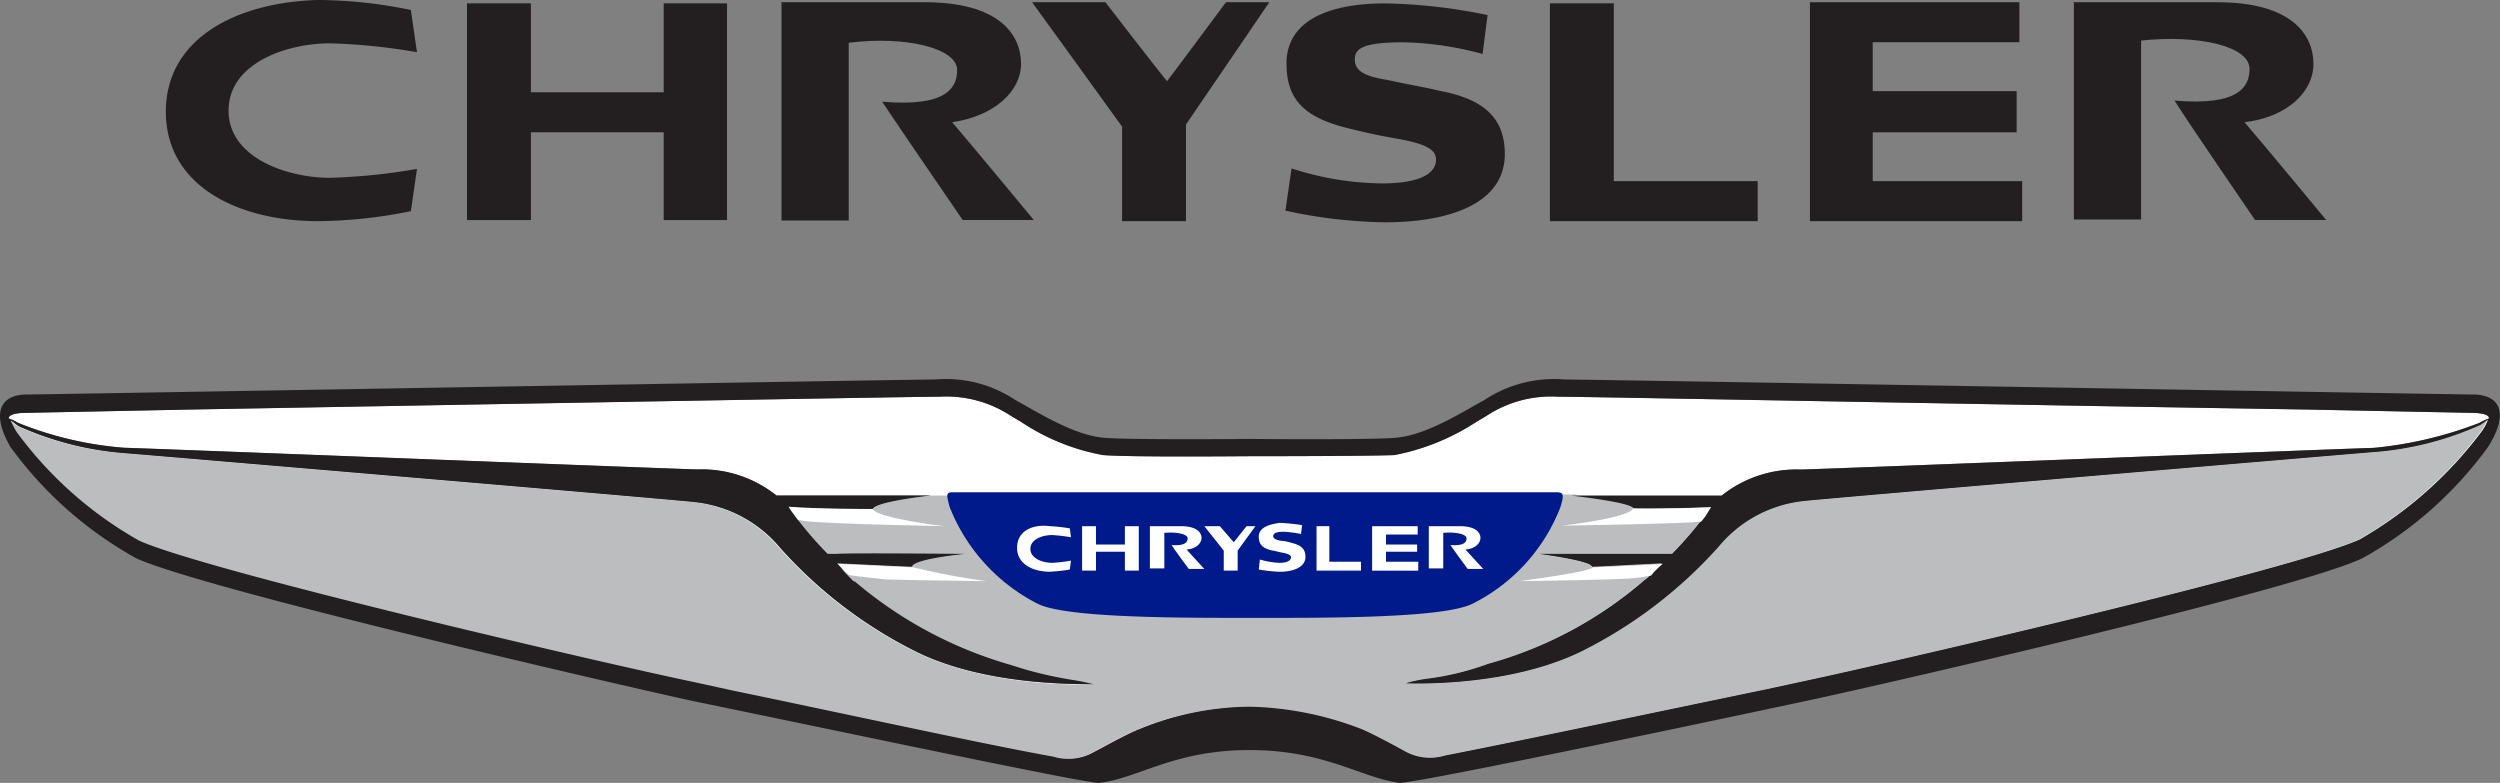 <svg id="_5d0de79b5d5541561192347" data-name="5d0de79b5d5541561192347" xmlns="http://www.w3.org/2000/svg" xmlns:xlink="http://www.w3.org/1999/xlink" width="138.363" height="43.329" viewBox="0 0 138.363 43.329">
  <rect x="0" y="0" width="138.363" height="43.329" fill="#808080" stroke="none"/>
  <defs>
    <linearGradient id="linear-gradient" x1="0.5" y1="32.634" x2="0.5" y2="31.633" gradientUnits="objectBoundingBox">
      <stop offset="0" stop-color="#000643"/>
      <stop offset="0.214" stop-color="#000747"/>
      <stop offset="0.224" stop-color="#00084a"/>
      <stop offset="0.349" stop-color="#001066"/>
      <stop offset="0.473" stop-color="#00157b"/>
      <stop offset="0.596" stop-color="#001987"/>
      <stop offset="0.716" stop-color="#001a8b"/>
    </linearGradient>
  </defs>
  <g id="Group_2975" data-name="Group 2975">
    <g id="Group_2972" data-name="Group 2972" transform="translate(9.179)">
      <g id="Group_2966" data-name="Group 2966" transform="translate(47.941 0.123)">
        <path id="Path_246" data-name="Path 246" d="M198.931,144.6s-4.582,6.734-4.613,6.765v5.351h-3.536v-5.228c-.031-.061-4.982-6.888-4.982-6.888h4.059s3.321,4.305,3.413,4.367c.061-.062,3.26-4.367,3.26-4.367Z" transform="translate(-185.8 -144.6)" fill="#231f20"/>
      </g>
      <g id="Group_2967" data-name="Group 2967" transform="translate(76.601 0.185)">
        <path id="Path_247" data-name="Path 247" d="M279,144.8h3.536v9.84H290.5v2.214H279Z" transform="translate(-279 -144.8)" fill="#231f20"/>
      </g>
      <g id="Group_2968" data-name="Group 2968" transform="translate(90.992 0.123)">
        <path id="Path_248" data-name="Path 248" d="M325.8,144.6h11.593v2.214h-8.118v2.706h7.965V151.8h-7.965V154.5h8.272v2.214H325.8Z" transform="translate(-325.8 -144.6)" fill="#231f20"/>
      </g>
      <g id="Group_2969" data-name="Group 2969" transform="translate(16.667 0.185)">
        <path id="Path_249" data-name="Path 249" d="M84.1,144.8v11.993h3.536v-4.859h7.35v4.859h3.506V144.8H94.986v4.92h-7.35V144.8Z" transform="translate(-84.1 -144.8)" fill="#231f20"/>
      </g>
      <g id="Group_2970" data-name="Group 2970" transform="translate(34.011 0.092)">
        <path id="Path_250" data-name="Path 250" d="M140.5,144.531h8c4.059,0,5.32,1.753,5.32,3.413,0,1.507-1.476,2.891-3.813,3.229.984,1.138,4.52,5.412,4.52,5.412h-3.936s-3.629-5.289-4.459-6.55c3.567.307,4.151-.769,4.151-1.753,0-1.2-2.829-1.907-6-1.507v9.84h-3.721V144.5l-.061.031Z" transform="translate(-140.5 -144.5)" fill="#231f20"/>
      </g>
      <g id="Group_2971" data-name="Group 2971" transform="translate(105.538 0.092)">
        <path id="Path_251" data-name="Path 251" d="M373.1,144.531h8c4.059,0,5.32,1.753,5.32,3.413,0,1.568-1.476,2.952-3.813,3.229.984,1.138,4.52,5.412,4.52,5.412h-3.936s-3.629-5.289-4.459-6.611c3.567.308,4.151-.769,4.151-1.753,0-1.261-2.829-1.907-6-1.568v9.9h-3.721V144.5l-.061.031Z" transform="translate(-373.1 -144.5)" fill="#231f20"/>
      </g>
      <path id="Path_252" data-name="Path 252" d="M231.462,148.152c0,2.03,1.046,3.014,3.567,3.6.523.123,1.2.308,2.645.554,1.261.246,2.06.492,2.06,1.138,0,.369-.184,1.322-3.014,1.322a16.7,16.7,0,0,1-4.982-.83l-.338,2.337a27.4,27.4,0,0,0,5.5.646c3.413,0,6.642-.953,6.642-3.782,0-1.968-1.138-3.014-3.506-3.475-1.046-.246-2.153-.431-2.952-.615-1.138-.184-1.845-.431-1.845-1.138,0-.615.461-.953,2.706-.953a18.018,18.018,0,0,1,4.367.646l.277-2.153a30.133,30.133,0,0,0-5.689-.646c-2.183,0-5.443.492-5.443,3.352" transform="translate(-169.437 -144.615)" fill="#231f20"/>
      <path id="Path_253" data-name="Path 253" d="M29.9,150.381c0,4.09,3.967,6.058,8.426,6.058a26.248,26.248,0,0,0,5.135-.554l.338-2.337a33.1,33.1,0,0,1-4.828.492c-2.306,0-5.6-1.076-5.6-3.721s3.26-3.721,5.6-3.721a33.094,33.094,0,0,1,4.828.492l-.338-2.337a25.913,25.913,0,0,0-5.135-.554c-4.459.123-8.426,2.091-8.426,6.181" transform="translate(-29.9 -144.2)" fill="#231f20"/>
    </g>
    <g id="Group_2974" data-name="Group 2974" transform="translate(0 21.002)">
      <path id="Path_254" data-name="Path 254" d="M91.516,221.781c.554,0,2.737,0,4.305-.061-.031.061-.092.123-.123.185a20.7,20.7,0,0,1-2.03,2.4h-7.35s2.86.369,2.921.707c.4,0,2.429-.123,3.875-.185a7.271,7.271,0,0,1-.738.707c1.322-1.322-.584.646-.154.184a.815.815,0,0,1,.154-.184l-.185.184a22.245,22.245,0,0,1-8.7,4.674,15.283,15.283,0,0,1-3.444.83,8.49,8.49,0,0,0-1.138.246c.215,0,5.6.246,9.717-1.753a25.335,25.335,0,0,0,7.626-5.812,7.065,7.065,0,0,1,4.7-2.522c.984-.123,31.428-2.706,31.489-2.706a17.574,17.574,0,0,0,5.966-1.507,5.22,5.22,0,0,0,.431-.308,2.636,2.636,0,0,1-.338.646,22.251,22.251,0,0,1-6.765,6c-3.721,1.691-26.569,6.95-30.628,7.811l-2.276.492c-6.089,1.261-13.807,2.891-17.743,3.659a2.832,2.832,0,0,1-2.214-.246c-.338-.184-1.845-1.015-2.491-1.261a18.163,18.163,0,0,0-6.119-1.2,16.334,16.334,0,0,0-6.119,1.261c-.646.246-2.122,1.076-2.491,1.261a2.831,2.831,0,0,1-2.214.246c-3.936-.707-11.655-2.4-17.743-3.659l-2.245-.492c-4.059-.83-26.907-6.119-30.628-7.811a21.475,21.475,0,0,1-6.765-6,4.531,4.531,0,0,1-.338-.646c.123.061.246.185.431.308a17.574,17.574,0,0,0,5.966,1.507c.062,0,30.536,2.583,31.489,2.706a7.136,7.136,0,0,1,4.7,2.522,25,25,0,0,0,7.657,5.812c4.121,1.968,9.5,1.691,9.717,1.753a10.54,10.54,0,0,0-1.169-.246,21.564,21.564,0,0,1-3.444-.83,23.1,23.1,0,0,1-8.7-4.674l-.185-.185.185.185c.369.492-1.507-1.507-.185-.185-.185-.185-.431-.43-.738-.769,1.507.061,3.752.185,4.151.185.062-.431,2.921-.707,2.921-.707s-6.519-.061-7.134,0h-.461a20.7,20.7,0,0,1-2.03-2.4c-.031-.061-.092-.123-.123-.185,1.63.123,4.059.123,4.643.123.062-.431,3.229-.769,3.229-.769H44.1a6.636,6.636,0,0,0-4.367-1.445c-.677,0-28.014-1.076-31.766-1.2a19.749,19.749,0,0,1-5.843-1.384A2.61,2.61,0,0,0,1.6,216.8c0-.185.338-.307.984-.307l9.1-.185c13.93-.246,39.915-.707,41.114-.707h.277a6.5,6.5,0,0,1,4.028,1.076l.523.307a12.054,12.054,0,0,0,4.551,1.845c1.63.123,7.78.061,8.057.061.246,0,6.458,0,8.057-.061a12.575,12.575,0,0,0,4.551-1.845l.523-.307A6.5,6.5,0,0,1,87.4,215.6h.277c1.169,0,27.153.492,41.114.707l9.1.185c.646,0,1.015.123.984.307a3.741,3.741,0,0,0-.523.246,21.9,21.9,0,0,1-5.843,1.384c-3.752.123-31.089,1.2-31.735,1.2a6.636,6.636,0,0,0-4.367,1.445H88.1s3.352.369,3.413.707" transform="translate(-1.123 -214.646)" fill="#fff"/>
      <path id="Path_255" data-name="Path 255" d="M88.395,223.851s3.2.369,3.229.769c.554,0,2.737,0,4.305-.061-.031.061-.092.123-.123.185a20.7,20.7,0,0,1-2.03,2.4h-7.35s2.86.369,2.921.707c.4,0,2.429-.123,3.875-.185a7.272,7.272,0,0,1-.738.707c1.322-1.322-.584.646-.154.185a.815.815,0,0,1,.154-.185l-.185.185a22.245,22.245,0,0,1-8.7,4.674,15.283,15.283,0,0,1-3.444.83,10.541,10.541,0,0,0-1.169.246c.215,0,5.6.246,9.717-1.753a25.334,25.334,0,0,0,7.626-5.812,7.065,7.065,0,0,1,4.7-2.522c.984-.123,31.428-2.706,31.489-2.706a17.574,17.574,0,0,0,5.966-1.507,5.217,5.217,0,0,0,.431-.308,2.637,2.637,0,0,1-.338.646,22.251,22.251,0,0,1-6.765,6c-3.721,1.691-26.569,6.95-30.628,7.811l-2.276.492c-6.089,1.261-13.807,2.891-17.743,3.659a2.832,2.832,0,0,1-2.214-.246c-.338-.185-1.845-1.015-2.491-1.261a18.163,18.163,0,0,0-6.119-1.2,16.335,16.335,0,0,0-6.119,1.261c-.646.246-2.122,1.076-2.491,1.261a2.831,2.831,0,0,1-2.214.246c-3.936-.707-11.655-2.4-17.743-3.659l-2.245-.492c-4.059-.83-26.907-6.119-30.628-7.811a21.475,21.475,0,0,1-6.765-6,4.531,4.531,0,0,1-.338-.646c.123.062.246.184.431.307A17.574,17.574,0,0,0,8.2,221.576c.062,0,30.536,2.583,31.489,2.706a7.135,7.135,0,0,1,4.7,2.522,25,25,0,0,0,7.657,5.812c4.121,1.968,9.5,1.753,9.717,1.753a10.541,10.541,0,0,0-1.169-.246,21.562,21.562,0,0,1-3.444-.83,23.094,23.094,0,0,1-8.7-4.674l-.185-.185.185.185c.369.492-1.507-1.507-.185-.185-.185-.184-.431-.43-.738-.769,1.507.061,3.752.184,4.151.184.062-.431,2.921-.707,2.921-.707s-6.519-.061-7.134,0H47a20.7,20.7,0,0,1-2.03-2.4c-.031-.061-.092-.123-.123-.185,1.63.123,4.059.123,4.643.123.061-.431,3.229-.769,3.229-.769" transform="translate(-1.262 -217.485)" fill="#bbbdbf"/>
      <g id="Group_2973" data-name="Group 2973">
        <path id="Path_256" data-name="Path 256" d="M136.907,213.329c-.953,0-48.587-.83-50.247-.83a6.958,6.958,0,0,0-4.459,1.138c-1.2.646-3.229,1.968-4.951,2.091-1.63.123-8.026.061-8.026.061s-6.427.061-8.026-.061c-1.722-.123-3.752-1.445-4.951-2.091a6.918,6.918,0,0,0-4.459-1.138c-1.63,0-49.294.83-50.247.83-1.415,0-2.03.953-.923,2.891A21.414,21.414,0,0,0,7.6,222.4c3.721,1.691,26.477,6.95,30.69,7.872,9.256,1.907,21.987,4.613,22.6,4.551,2.153-.246,4.121-1.814,8.3-1.814s6.119,1.507,8.3,1.814c.646.061,13.377-2.583,22.6-4.551,4.182-.892,26.969-6.119,30.69-7.872a21.414,21.414,0,0,0,6.98-6.181c1.2-1.907.615-2.891-.861-2.891m-46.465,6.3c.554,0,2.737,0,4.305-.062-.031.062-.092.123-.123.185a20.7,20.7,0,0,1-2.03,2.4h-7.35s2.86.369,2.921.707c.4,0,2.429-.123,3.875-.185a7.277,7.277,0,0,1-.738.707c1.322-1.322-.584.646-.154.184a.815.815,0,0,1,.154-.184l-.185.184a22.245,22.245,0,0,1-8.7,4.674,15.284,15.284,0,0,1-3.444.83,8.49,8.49,0,0,0-1.138.246c.215,0,5.6.246,9.717-1.753a25.335,25.335,0,0,0,7.626-5.812,7.065,7.065,0,0,1,4.7-2.522c.984-.123,31.428-2.706,31.489-2.706a17.574,17.574,0,0,0,5.966-1.507,5.213,5.213,0,0,0,.431-.307,2.636,2.636,0,0,1-.338.646,22.251,22.251,0,0,1-6.765,6c-3.721,1.691-26.569,6.95-30.628,7.811l-2.276.492c-6.089,1.261-13.807,2.891-17.743,3.659a2.832,2.832,0,0,1-2.214-.246c-.338-.185-1.845-1.015-2.491-1.261a18.163,18.163,0,0,0-6.119-1.2,16.335,16.335,0,0,0-6.119,1.261c-.646.246-2.122,1.076-2.491,1.261a2.831,2.831,0,0,1-2.214.246c-3.936-.707-11.655-2.4-17.743-3.659l-2.245-.492c-4.059-.83-26.907-6.119-30.628-7.811a21.474,21.474,0,0,1-6.765-6,4.53,4.53,0,0,1-.338-.646c.123.062.246.185.431.308a17.574,17.574,0,0,0,5.966,1.507c.062,0,30.536,2.583,31.489,2.706a7.135,7.135,0,0,1,4.7,2.522,25,25,0,0,0,7.657,5.812c4.121,1.968,9.5,1.691,9.717,1.753a10.541,10.541,0,0,0-1.169-.246A21.563,21.563,0,0,1,56,228.3a23.1,23.1,0,0,1-8.7-4.674l-.185-.185.185.185c.369.492-1.507-1.507-.185-.185-.185-.185-.431-.431-.738-.769,1.507.061,3.752.185,4.151.185.062-.431,2.921-.707,2.921-.707s-6.519-.062-7.134,0h-.461a20.7,20.7,0,0,1-2.03-2.4c-.031-.061-.092-.123-.123-.185,1.63.123,4.059.123,4.643.123.062-.431,3.229-.769,3.229-.769H43.024a6.636,6.636,0,0,0-4.367-1.445c-.677,0-28.014-1.076-31.766-1.2A19.749,19.749,0,0,1,1.049,214.9a2.609,2.609,0,0,0-.523-.246c0-.185.338-.308.984-.308l9.1-.184c13.93-.246,39.915-.707,41.114-.707H52a6.5,6.5,0,0,1,4.028,1.076l.523.308a12.054,12.054,0,0,0,4.551,1.845c1.63.123,7.78.062,8.057.062.246,0,6.458,0,8.057-.062a12.575,12.575,0,0,0,4.551-1.845l.523-.308a6.5,6.5,0,0,1,4.028-1.076H86.6c1.169,0,27.153.492,41.114.707l9.1.184c.646,0,1.015.123.984.308a3.738,3.738,0,0,0-.523.246,21.9,21.9,0,0,1-5.843,1.384c-3.752.123-31.089,1.2-31.735,1.2a6.636,6.636,0,0,0-4.367,1.445h-8.3s3.352.369,3.413.707" transform="translate(-0.049 -212.498)" fill="#231f20"/>
      </g>
      <path id="Path_257" data-name="Path 257" d="M204.278,232.8h-33.4c-.369,0-.4.062-.185.83a10.2,10.2,0,0,0,4.889,5.351c1.322.646,5.873.769,10.486.769h3.044c4.613,0,9.133-.123,10.486-.769a10.021,10.021,0,0,0,4.889-5.351c.215-.707.185-.83-.215-.83" transform="translate(-118.128 -226.557)" fill="url(#linear-gradient)"/>
      <path id="Path_258" data-name="Path 258" d="M219.629,238.9l-.984,1.353v1.107h-.769v-1.107L216.8,238.9h.861l.769.892.707-.892Z" transform="translate(-150.147 -230.781)" fill="#fff"/>
      <path id="Path_259" data-name="Path 259" d="M237,241.36h2.46v-.492h-1.753V238.9H237Z" transform="translate(-164.135 -230.781)" fill="#fff"/>
      <path id="Path_260" data-name="Path 260" d="M247,238.9h2.522v.461h-1.753v.554h1.722v.4h-1.722v.554h1.784v.492H247Z" transform="translate(-171.06 -230.781)" fill="#fff"/>
      <path id="Path_261" data-name="Path 261" d="M195.569,238.9v1.015h1.6V238.9h.769v2.46h-.769v-1.046h-1.6v1.046H194.8V238.9Z" transform="translate(-134.912 -230.781)" fill="#fff"/>
      <path id="Path_262" data-name="Path 262" d="M207,238.9h1.722c.892,0,1.138.369,1.138.646,0,.308-.308.615-.83.646.215.246.984,1.076.984,1.076h-.861s-.8-1.076-.953-1.322c.769.062.892-.184.892-.369,0-.246-.615-.369-1.292-.308v1.968H207Z" transform="translate(-143.36 -230.781)" fill="#fff"/>
      <path id="Path_263" data-name="Path 263" d="M257.2,238.9h1.722c.892,0,1.138.369,1.138.646,0,.308-.307.615-.83.646.215.246.984,1.076.984,1.076h-.861s-.8-1.076-.953-1.322c.769.062.892-.184.892-.369,0-.246-.615-.369-1.292-.308v1.968h-.8V238.9Z" transform="translate(-178.123 -230.781)" fill="#fff"/>
      <path id="Path_264" data-name="Path 264" d="M226.6,239.069c0,.431.215.646.769.769.092,0,.246.062.584.123.277.061.431.123.431.246,0,.062-.031.308-.646.308a4.621,4.621,0,0,1-1.076-.184l-.062.554a8.077,8.077,0,0,0,1.169.123c.738,0,1.415-.246,1.415-.83,0-.43-.246-.646-.769-.769a2.639,2.639,0,0,0-.646-.123c-.246-.062-.369-.123-.369-.246s.092-.246.584-.246a6.637,6.637,0,0,1,.953.123l.061-.492a12.065,12.065,0,0,0-1.23-.123c-.431.062-1.169.185-1.169.769" transform="translate(-156.933 -230.366)" fill="#fff"/>
      <path id="Path_265" data-name="Path 265" d="M183.1,240.05c0,.892.861,1.322,1.814,1.322a8.706,8.706,0,0,0,1.107-.123l.062-.492a7.993,7.993,0,0,1-1.046.123c-.523,0-1.2-.246-1.2-.769,0-.554.707-.769,1.2-.769a9.8,9.8,0,0,1,1.046.123l-.062-.492a9.539,9.539,0,0,0-1.107-.123c-.984-.123-1.814.277-1.814,1.2" transform="translate(-126.81 -230.732)" fill="#fff"/>
      <path id="Path_266" data-name="Path 266" d="M288.665,236.3h.154a3.117,3.117,0,0,0,.431-.615c.031-.061.092-.123.123-.184-1.63.062-3.813.123-4.305.062-.277.553-3.967.953-3.967.953s6.427-.092,7.565-.215" transform="translate(-194.674 -228.427)" fill="#fff"/>
      <path id="Path_267" data-name="Path 267" d="M279.035,246.53a10.3,10.3,0,0,0,1.753-.185,4.241,4.241,0,0,1,.646-.646c-.307,0-.677.061-1.015.061-1.23.062-2.552.123-2.86.123-.031.246-4.059.769-4.059.769s4.336-.061,5.535-.123" transform="translate(-189.411 -235.49)" fill="#fff"/>
      <path id="Path_268" data-name="Path 268" d="M150.61,236.476s-3.721-.431-3.967-.953c-.584,0-2.983,0-4.643-.123.031.061.092.123.123.184.123.185.277.369.4.554.154,0,.308.061.461.061,1.2.154,7.626.277,7.626.277" transform="translate(-98.349 -228.357)" fill="#fff"/>
      <path id="Path_269" data-name="Path 269" d="M159.111,246.653a39.166,39.166,0,0,1-4.059-.769c-.308,0-1.568-.062-2.8-.123-.461,0-.953-.061-1.353-.061a3.842,3.842,0,0,0,.615.615c.769.123,1.6.185,2.06.246,1.169.031,5.535.092,5.535.092" transform="translate(-104.512 -235.49)" fill="#fff"/>
    </g>
  </g>
</svg>
